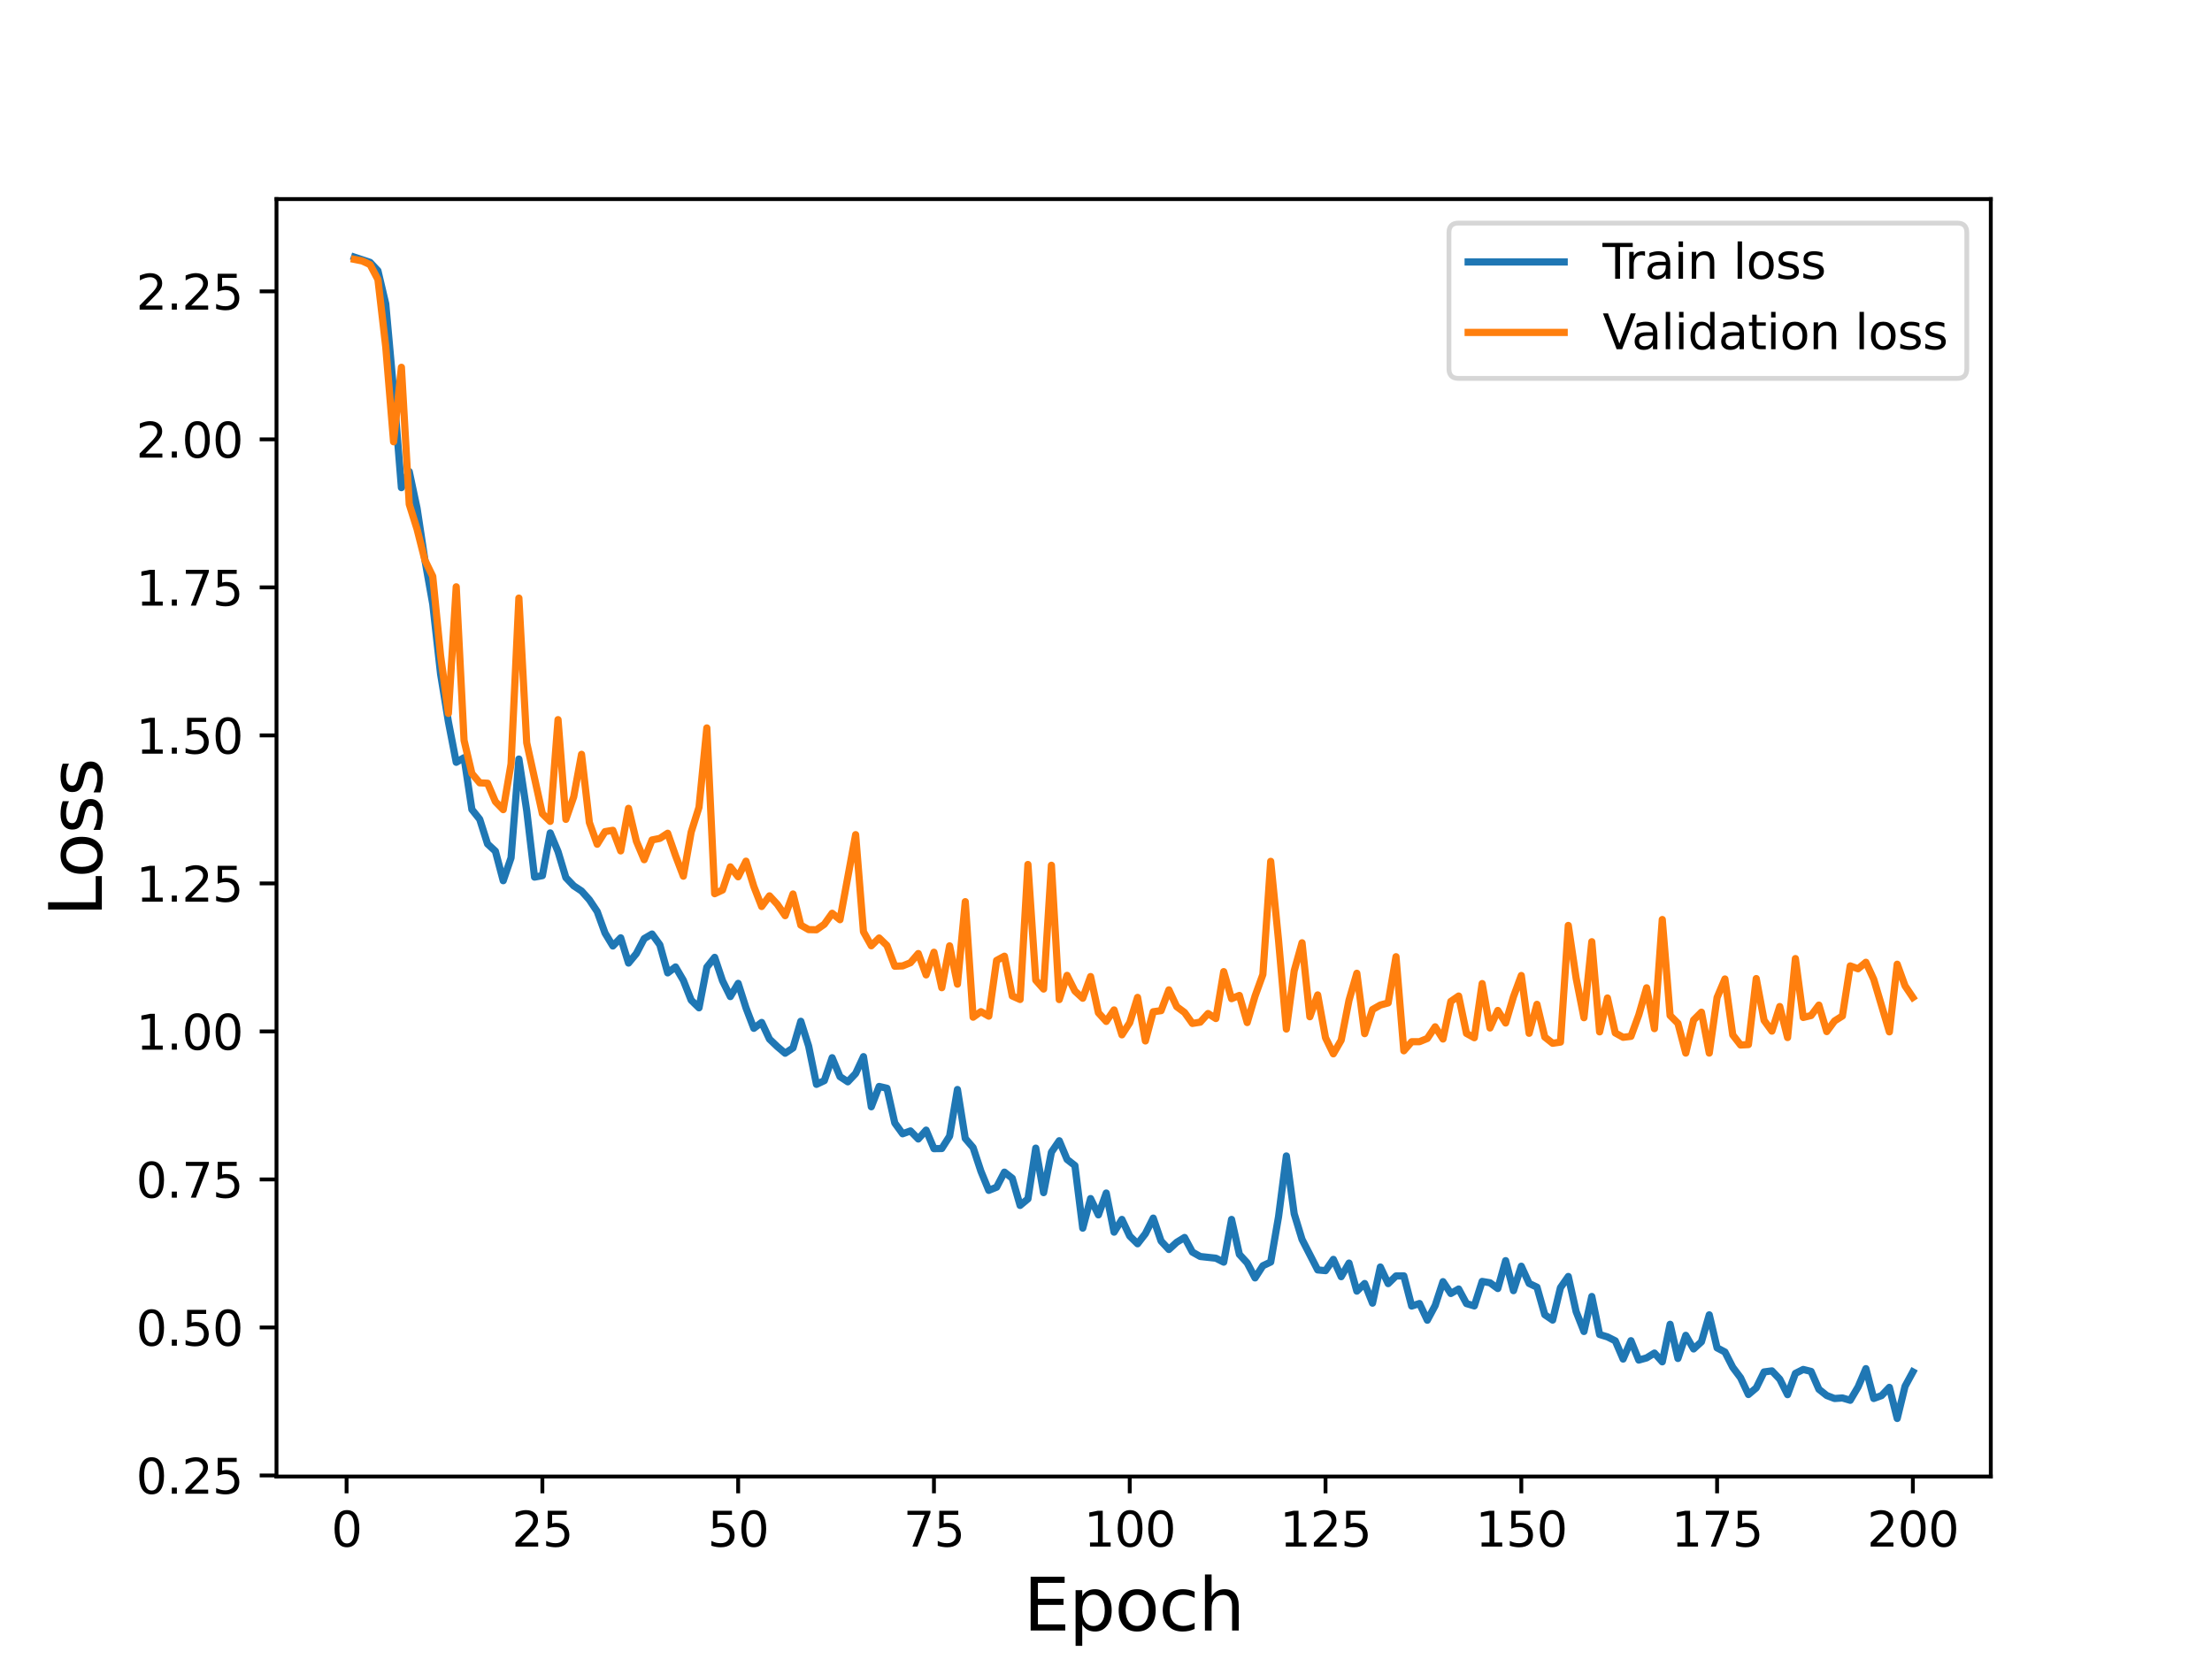 <?xml version="1.0" encoding="utf-8" standalone="no"?>
<!DOCTYPE svg PUBLIC "-//W3C//DTD SVG 1.1//EN"
  "http://www.w3.org/Graphics/SVG/1.1/DTD/svg11.dtd">
<svg height="345.6pt" version="1.1" viewBox="0 0 460.8 345.6" width="460.8pt" xmlns="http://www.w3.org/2000/svg" xmlns:xlink="http://www.w3.org/1999/xlink">
 <defs>
  <style type="text/css">*{stroke-linecap:butt;stroke-linejoin:round;}</style>
 </defs>
 <g id="figure_1">
  <g id="patch_1">
   <path d="M 0 345.6 
L 460.8 345.6 
L 460.8 0 
L 0 0 
z
" style="fill:#ffffff;"/>
  </g>
  <g id="axes_1">
   <g id="patch_2">
    <path d="M 57.6 307.584 
L 414.72 307.584 
L 414.72 41.472 
L 57.6 41.472 
z
" style="fill:#ffffff;"/>
   </g>
   <g id="matplotlib.axis_1">
    <g id="xtick_1">
     <g id="line2d_1">
      <defs>
       <path d="M 0 0 
L 0 3.5 
" id="mf171cddcaa" style="stroke:#000000;stroke-width:0.8;"/>
      </defs>
      <g>
       <use style="stroke:#000000;stroke-width:0.8;" x="72.201" xlink:href="#mf171cddcaa" y="307.584"/>
      </g>
     </g>
     <g id="text_1">
      <!-- 0 -->
      <g transform="translate(69.02 322.182)scale(0.1 -0.1)">
       <defs>
        <path d="M 2034 4250 
Q 1547 4250 1301 3770 
Q 1056 3291 1056 2328 
Q 1056 1369 1301 889 
Q 1547 409 2034 409 
Q 2525 409 2770 889 
Q 3016 1369 3016 2328 
Q 3016 3291 2770 3770 
Q 2525 4250 2034 4250 
z
M 2034 4750 
Q 2819 4750 3233 4129 
Q 3647 3509 3647 2328 
Q 3647 1150 3233 529 
Q 2819 -91 2034 -91 
Q 1250 -91 836 529 
Q 422 1150 422 2328 
Q 422 3509 836 4129 
Q 1250 4750 2034 4750 
z
" id="DejaVuSans-30" transform="scale(0.016)"/>
       </defs>
       <use xlink:href="#DejaVuSans-30"/>
      </g>
     </g>
    </g>
    <g id="xtick_2">
     <g id="line2d_2">
      <g>
       <use style="stroke:#000000;stroke-width:0.8;" x="112.987" xlink:href="#mf171cddcaa" y="307.584"/>
      </g>
     </g>
     <g id="text_2">
      <!-- 25 -->
      <g transform="translate(106.625 322.182)scale(0.1 -0.1)">
       <defs>
        <path d="M 1228 531 
L 3431 531 
L 3431 0 
L 469 0 
L 469 531 
Q 828 903 1448 1529 
Q 2069 2156 2228 2338 
Q 2531 2678 2651 2914 
Q 2772 3150 2772 3378 
Q 2772 3750 2511 3984 
Q 2250 4219 1831 4219 
Q 1534 4219 1204 4116 
Q 875 4013 500 3803 
L 500 4441 
Q 881 4594 1212 4672 
Q 1544 4750 1819 4750 
Q 2544 4750 2975 4387 
Q 3406 4025 3406 3419 
Q 3406 3131 3298 2873 
Q 3191 2616 2906 2266 
Q 2828 2175 2409 1742 
Q 1991 1309 1228 531 
z
" id="DejaVuSans-32" transform="scale(0.016)"/>
        <path d="M 691 4666 
L 3169 4666 
L 3169 4134 
L 1269 4134 
L 1269 2991 
Q 1406 3038 1543 3061 
Q 1681 3084 1819 3084 
Q 2600 3084 3056 2656 
Q 3513 2228 3513 1497 
Q 3513 744 3044 326 
Q 2575 -91 1722 -91 
Q 1428 -91 1123 -41 
Q 819 9 494 109 
L 494 744 
Q 775 591 1075 516 
Q 1375 441 1709 441 
Q 2250 441 2565 725 
Q 2881 1009 2881 1497 
Q 2881 1984 2565 2268 
Q 2250 2553 1709 2553 
Q 1456 2553 1204 2497 
Q 953 2441 691 2322 
L 691 4666 
z
" id="DejaVuSans-35" transform="scale(0.016)"/>
       </defs>
       <use xlink:href="#DejaVuSans-32"/>
       <use x="63.623" xlink:href="#DejaVuSans-35"/>
      </g>
     </g>
    </g>
    <g id="xtick_3">
     <g id="line2d_3">
      <g>
       <use style="stroke:#000000;stroke-width:0.8;" x="153.773" xlink:href="#mf171cddcaa" y="307.584"/>
      </g>
     </g>
     <g id="text_3">
      <!-- 50 -->
      <g transform="translate(147.41 322.182)scale(0.1 -0.1)">
       <use xlink:href="#DejaVuSans-35"/>
       <use x="63.623" xlink:href="#DejaVuSans-30"/>
      </g>
     </g>
    </g>
    <g id="xtick_4">
     <g id="line2d_4">
      <g>
       <use style="stroke:#000000;stroke-width:0.8;" x="194.559" xlink:href="#mf171cddcaa" y="307.584"/>
      </g>
     </g>
     <g id="text_4">
      <!-- 75 -->
      <g transform="translate(188.196 322.182)scale(0.1 -0.1)">
       <defs>
        <path d="M 525 4666 
L 3525 4666 
L 3525 4397 
L 1831 0 
L 1172 0 
L 2766 4134 
L 525 4134 
L 525 4666 
z
" id="DejaVuSans-37" transform="scale(0.016)"/>
       </defs>
       <use xlink:href="#DejaVuSans-37"/>
       <use x="63.623" xlink:href="#DejaVuSans-35"/>
      </g>
     </g>
    </g>
    <g id="xtick_5">
     <g id="line2d_5">
      <g>
       <use style="stroke:#000000;stroke-width:0.8;" x="235.344" xlink:href="#mf171cddcaa" y="307.584"/>
      </g>
     </g>
     <g id="text_5">
      <!-- 100 -->
      <g transform="translate(225.801 322.182)scale(0.1 -0.1)">
       <defs>
        <path d="M 794 531 
L 1825 531 
L 1825 4091 
L 703 3866 
L 703 4441 
L 1819 4666 
L 2450 4666 
L 2450 531 
L 3481 531 
L 3481 0 
L 794 0 
L 794 531 
z
" id="DejaVuSans-31" transform="scale(0.016)"/>
       </defs>
       <use xlink:href="#DejaVuSans-31"/>
       <use x="63.623" xlink:href="#DejaVuSans-30"/>
       <use x="127.246" xlink:href="#DejaVuSans-30"/>
      </g>
     </g>
    </g>
    <g id="xtick_6">
     <g id="line2d_6">
      <g>
       <use style="stroke:#000000;stroke-width:0.8;" x="276.13" xlink:href="#mf171cddcaa" y="307.584"/>
      </g>
     </g>
     <g id="text_6">
      <!-- 125 -->
      <g transform="translate(266.586 322.182)scale(0.1 -0.1)">
       <use xlink:href="#DejaVuSans-31"/>
       <use x="63.623" xlink:href="#DejaVuSans-32"/>
       <use x="127.246" xlink:href="#DejaVuSans-35"/>
      </g>
     </g>
    </g>
    <g id="xtick_7">
     <g id="line2d_7">
      <g>
       <use style="stroke:#000000;stroke-width:0.8;" x="316.916" xlink:href="#mf171cddcaa" y="307.584"/>
      </g>
     </g>
     <g id="text_7">
      <!-- 150 -->
      <g transform="translate(307.372 322.182)scale(0.1 -0.1)">
       <use xlink:href="#DejaVuSans-31"/>
       <use x="63.623" xlink:href="#DejaVuSans-35"/>
       <use x="127.246" xlink:href="#DejaVuSans-30"/>
      </g>
     </g>
    </g>
    <g id="xtick_8">
     <g id="line2d_8">
      <g>
       <use style="stroke:#000000;stroke-width:0.8;" x="357.702" xlink:href="#mf171cddcaa" y="307.584"/>
      </g>
     </g>
     <g id="text_8">
      <!-- 175 -->
      <g transform="translate(348.158 322.182)scale(0.1 -0.1)">
       <use xlink:href="#DejaVuSans-31"/>
       <use x="63.623" xlink:href="#DejaVuSans-37"/>
       <use x="127.246" xlink:href="#DejaVuSans-35"/>
      </g>
     </g>
    </g>
    <g id="xtick_9">
     <g id="line2d_9">
      <g>
       <use style="stroke:#000000;stroke-width:0.8;" x="398.487" xlink:href="#mf171cddcaa" y="307.584"/>
      </g>
     </g>
     <g id="text_9">
      <!-- 200 -->
      <g transform="translate(388.944 322.182)scale(0.1 -0.1)">
       <use xlink:href="#DejaVuSans-32"/>
       <use x="63.623" xlink:href="#DejaVuSans-30"/>
       <use x="127.246" xlink:href="#DejaVuSans-30"/>
      </g>
     </g>
    </g>
    <g id="text_10">
     <!-- Epoch -->
     <g transform="translate(213.194 339.66)scale(0.15 -0.15)">
      <defs>
       <path d="M 628 4666 
L 3578 4666 
L 3578 4134 
L 1259 4134 
L 1259 2753 
L 3481 2753 
L 3481 2222 
L 1259 2222 
L 1259 531 
L 3634 531 
L 3634 0 
L 628 0 
L 628 4666 
z
" id="DejaVuSans-45" transform="scale(0.016)"/>
       <path d="M 1159 525 
L 1159 -1331 
L 581 -1331 
L 581 3500 
L 1159 3500 
L 1159 2969 
Q 1341 3281 1617 3432 
Q 1894 3584 2278 3584 
Q 2916 3584 3314 3078 
Q 3713 2572 3713 1747 
Q 3713 922 3314 415 
Q 2916 -91 2278 -91 
Q 1894 -91 1617 61 
Q 1341 213 1159 525 
z
M 3116 1747 
Q 3116 2381 2855 2742 
Q 2594 3103 2138 3103 
Q 1681 3103 1420 2742 
Q 1159 2381 1159 1747 
Q 1159 1113 1420 752 
Q 1681 391 2138 391 
Q 2594 391 2855 752 
Q 3116 1113 3116 1747 
z
" id="DejaVuSans-70" transform="scale(0.016)"/>
       <path d="M 1959 3097 
Q 1497 3097 1228 2736 
Q 959 2375 959 1747 
Q 959 1119 1226 758 
Q 1494 397 1959 397 
Q 2419 397 2687 759 
Q 2956 1122 2956 1747 
Q 2956 2369 2687 2733 
Q 2419 3097 1959 3097 
z
M 1959 3584 
Q 2709 3584 3137 3096 
Q 3566 2609 3566 1747 
Q 3566 888 3137 398 
Q 2709 -91 1959 -91 
Q 1206 -91 779 398 
Q 353 888 353 1747 
Q 353 2609 779 3096 
Q 1206 3584 1959 3584 
z
" id="DejaVuSans-6f" transform="scale(0.016)"/>
       <path d="M 3122 3366 
L 3122 2828 
Q 2878 2963 2633 3030 
Q 2388 3097 2138 3097 
Q 1578 3097 1268 2742 
Q 959 2388 959 1747 
Q 959 1106 1268 751 
Q 1578 397 2138 397 
Q 2388 397 2633 464 
Q 2878 531 3122 666 
L 3122 134 
Q 2881 22 2623 -34 
Q 2366 -91 2075 -91 
Q 1284 -91 818 406 
Q 353 903 353 1747 
Q 353 2603 823 3093 
Q 1294 3584 2113 3584 
Q 2378 3584 2631 3529 
Q 2884 3475 3122 3366 
z
" id="DejaVuSans-63" transform="scale(0.016)"/>
       <path d="M 3513 2113 
L 3513 0 
L 2938 0 
L 2938 2094 
Q 2938 2591 2744 2837 
Q 2550 3084 2163 3084 
Q 1697 3084 1428 2787 
Q 1159 2491 1159 1978 
L 1159 0 
L 581 0 
L 581 4863 
L 1159 4863 
L 1159 2956 
Q 1366 3272 1645 3428 
Q 1925 3584 2291 3584 
Q 2894 3584 3203 3211 
Q 3513 2838 3513 2113 
z
" id="DejaVuSans-68" transform="scale(0.016)"/>
      </defs>
      <use xlink:href="#DejaVuSans-45"/>
      <use x="63.184" xlink:href="#DejaVuSans-70"/>
      <use x="126.66" xlink:href="#DejaVuSans-6f"/>
      <use x="187.842" xlink:href="#DejaVuSans-63"/>
      <use x="242.822" xlink:href="#DejaVuSans-68"/>
     </g>
    </g>
   </g>
   <g id="matplotlib.axis_2">
    <g id="ytick_1">
     <g id="line2d_10">
      <defs>
       <path d="M 0 0 
L -3.5 0 
" id="me9f5795a10" style="stroke:#000000;stroke-width:0.8;"/>
      </defs>
      <g>
       <use style="stroke:#000000;stroke-width:0.8;" x="57.6" xlink:href="#me9f5795a10" y="307.367"/>
      </g>
     </g>
     <g id="text_11">
      <!-- 0.25 -->
      <g transform="translate(28.334 311.166)scale(0.1 -0.1)">
       <defs>
        <path d="M 684 794 
L 1344 794 
L 1344 0 
L 684 0 
L 684 794 
z
" id="DejaVuSans-2e" transform="scale(0.016)"/>
       </defs>
       <use xlink:href="#DejaVuSans-30"/>
       <use x="63.623" xlink:href="#DejaVuSans-2e"/>
       <use x="95.41" xlink:href="#DejaVuSans-32"/>
       <use x="159.033" xlink:href="#DejaVuSans-35"/>
      </g>
     </g>
    </g>
    <g id="ytick_2">
     <g id="line2d_11">
      <g>
       <use style="stroke:#000000;stroke-width:0.8;" x="57.6" xlink:href="#me9f5795a10" y="276.533"/>
      </g>
     </g>
     <g id="text_12">
      <!-- 0.50 -->
      <g transform="translate(28.334 280.332)scale(0.1 -0.1)">
       <use xlink:href="#DejaVuSans-30"/>
       <use x="63.623" xlink:href="#DejaVuSans-2e"/>
       <use x="95.41" xlink:href="#DejaVuSans-35"/>
       <use x="159.033" xlink:href="#DejaVuSans-30"/>
      </g>
     </g>
    </g>
    <g id="ytick_3">
     <g id="line2d_12">
      <g>
       <use style="stroke:#000000;stroke-width:0.8;" x="57.6" xlink:href="#me9f5795a10" y="245.699"/>
      </g>
     </g>
     <g id="text_13">
      <!-- 0.75 -->
      <g transform="translate(28.334 249.499)scale(0.1 -0.1)">
       <use xlink:href="#DejaVuSans-30"/>
       <use x="63.623" xlink:href="#DejaVuSans-2e"/>
       <use x="95.41" xlink:href="#DejaVuSans-37"/>
       <use x="159.033" xlink:href="#DejaVuSans-35"/>
      </g>
     </g>
    </g>
    <g id="ytick_4">
     <g id="line2d_13">
      <g>
       <use style="stroke:#000000;stroke-width:0.8;" x="57.6" xlink:href="#me9f5795a10" y="214.866"/>
      </g>
     </g>
     <g id="text_14">
      <!-- 1.00 -->
      <g transform="translate(28.334 218.665)scale(0.1 -0.1)">
       <use xlink:href="#DejaVuSans-31"/>
       <use x="63.623" xlink:href="#DejaVuSans-2e"/>
       <use x="95.41" xlink:href="#DejaVuSans-30"/>
       <use x="159.033" xlink:href="#DejaVuSans-30"/>
      </g>
     </g>
    </g>
    <g id="ytick_5">
     <g id="line2d_14">
      <g>
       <use style="stroke:#000000;stroke-width:0.8;" x="57.6" xlink:href="#me9f5795a10" y="184.032"/>
      </g>
     </g>
     <g id="text_15">
      <!-- 1.25 -->
      <g transform="translate(28.334 187.831)scale(0.1 -0.1)">
       <use xlink:href="#DejaVuSans-31"/>
       <use x="63.623" xlink:href="#DejaVuSans-2e"/>
       <use x="95.41" xlink:href="#DejaVuSans-32"/>
       <use x="159.033" xlink:href="#DejaVuSans-35"/>
      </g>
     </g>
    </g>
    <g id="ytick_6">
     <g id="line2d_15">
      <g>
       <use style="stroke:#000000;stroke-width:0.8;" x="57.6" xlink:href="#me9f5795a10" y="153.199"/>
      </g>
     </g>
     <g id="text_16">
      <!-- 1.50 -->
      <g transform="translate(28.334 156.998)scale(0.1 -0.1)">
       <use xlink:href="#DejaVuSans-31"/>
       <use x="63.623" xlink:href="#DejaVuSans-2e"/>
       <use x="95.41" xlink:href="#DejaVuSans-35"/>
       <use x="159.033" xlink:href="#DejaVuSans-30"/>
      </g>
     </g>
    </g>
    <g id="ytick_7">
     <g id="line2d_16">
      <g>
       <use style="stroke:#000000;stroke-width:0.8;" x="57.6" xlink:href="#me9f5795a10" y="122.365"/>
      </g>
     </g>
     <g id="text_17">
      <!-- 1.75 -->
      <g transform="translate(28.334 126.164)scale(0.1 -0.1)">
       <use xlink:href="#DejaVuSans-31"/>
       <use x="63.623" xlink:href="#DejaVuSans-2e"/>
       <use x="95.41" xlink:href="#DejaVuSans-37"/>
       <use x="159.033" xlink:href="#DejaVuSans-35"/>
      </g>
     </g>
    </g>
    <g id="ytick_8">
     <g id="line2d_17">
      <g>
       <use style="stroke:#000000;stroke-width:0.8;" x="57.6" xlink:href="#me9f5795a10" y="91.532"/>
      </g>
     </g>
     <g id="text_18">
      <!-- 2.00 -->
      <g transform="translate(28.334 95.331)scale(0.1 -0.1)">
       <use xlink:href="#DejaVuSans-32"/>
       <use x="63.623" xlink:href="#DejaVuSans-2e"/>
       <use x="95.41" xlink:href="#DejaVuSans-30"/>
       <use x="159.033" xlink:href="#DejaVuSans-30"/>
      </g>
     </g>
    </g>
    <g id="ytick_9">
     <g id="line2d_18">
      <g>
       <use style="stroke:#000000;stroke-width:0.8;" x="57.6" xlink:href="#me9f5795a10" y="60.698"/>
      </g>
     </g>
     <g id="text_19">
      <!-- 2.25 -->
      <g transform="translate(28.334 64.497)scale(0.1 -0.1)">
       <use xlink:href="#DejaVuSans-32"/>
       <use x="63.623" xlink:href="#DejaVuSans-2e"/>
       <use x="95.41" xlink:href="#DejaVuSans-32"/>
       <use x="159.033" xlink:href="#DejaVuSans-35"/>
      </g>
     </g>
    </g>
    <g id="text_20">
     <!-- Loss -->
     <g transform="translate(21.215 190.979)rotate(-90)scale(0.15 -0.15)">
      <defs>
       <path d="M 628 4666 
L 1259 4666 
L 1259 531 
L 3531 531 
L 3531 0 
L 628 0 
L 628 4666 
z
" id="DejaVuSans-4c" transform="scale(0.016)"/>
       <path d="M 2834 3397 
L 2834 2853 
Q 2591 2978 2328 3040 
Q 2066 3103 1784 3103 
Q 1356 3103 1142 2972 
Q 928 2841 928 2578 
Q 928 2378 1081 2264 
Q 1234 2150 1697 2047 
L 1894 2003 
Q 2506 1872 2764 1633 
Q 3022 1394 3022 966 
Q 3022 478 2636 193 
Q 2250 -91 1575 -91 
Q 1294 -91 989 -36 
Q 684 19 347 128 
L 347 722 
Q 666 556 975 473 
Q 1284 391 1588 391 
Q 1994 391 2212 530 
Q 2431 669 2431 922 
Q 2431 1156 2273 1281 
Q 2116 1406 1581 1522 
L 1381 1569 
Q 847 1681 609 1914 
Q 372 2147 372 2553 
Q 372 3047 722 3315 
Q 1072 3584 1716 3584 
Q 2034 3584 2315 3537 
Q 2597 3491 2834 3397 
z
" id="DejaVuSans-73" transform="scale(0.016)"/>
      </defs>
      <use xlink:href="#DejaVuSans-4c"/>
      <use x="53.963" xlink:href="#DejaVuSans-6f"/>
      <use x="115.145" xlink:href="#DejaVuSans-73"/>
      <use x="167.244" xlink:href="#DejaVuSans-73"/>
     </g>
    </g>
   </g>
   <g id="line2d_19">
    <path clip-path="url(#pcb4bf04a6a)" d="M 73.833 53.568 
L 77.096 54.656 
L 78.727 56.4 
L 80.358 63.294 
L 81.99 81.339 
L 83.621 101.585 
L 85.253 98.241 
L 86.884 105.895 
L 88.516 116.658 
L 90.147 125.808 
L 91.778 140.365 
L 93.41 150.371 
L 95.041 158.799 
L 96.673 157.843 
L 98.304 168.632 
L 99.936 170.672 
L 101.567 175.806 
L 103.198 177.314 
L 104.83 183.467 
L 106.461 178.702 
L 108.093 158.125 
L 109.724 168.881 
L 111.356 182.717 
L 112.987 182.414 
L 114.618 173.512 
L 116.25 177.407 
L 117.881 182.82 
L 119.513 184.53 
L 121.144 185.612 
L 122.776 187.439 
L 124.407 189.888 
L 126.038 194.371 
L 127.67 197.069 
L 129.301 195.366 
L 130.933 200.625 
L 132.564 198.648 
L 134.196 195.53 
L 135.827 194.573 
L 137.458 196.823 
L 139.09 202.673 
L 140.721 201.431 
L 142.353 204.22 
L 143.984 208.354 
L 145.616 209.949 
L 147.247 201.481 
L 148.879 199.434 
L 150.51 204.305 
L 152.141 207.605 
L 153.773 204.855 
L 155.404 209.957 
L 157.036 214.218 
L 158.667 212.993 
L 160.299 216.471 
L 161.93 218.027 
L 163.561 219.408 
L 165.193 218.311 
L 166.824 212.754 
L 168.456 217.93 
L 170.087 225.889 
L 171.719 225.12 
L 173.35 220.342 
L 174.981 224.282 
L 176.613 225.36 
L 178.244 223.629 
L 179.876 220.118 
L 181.507 230.56 
L 183.139 226.327 
L 184.77 226.706 
L 186.401 233.941 
L 188.033 236.185 
L 189.664 235.594 
L 191.296 237.272 
L 192.927 235.427 
L 194.559 239.285 
L 196.19 239.258 
L 197.821 236.676 
L 199.453 226.964 
L 201.084 237.157 
L 202.716 239.062 
L 204.347 243.999 
L 205.979 247.974 
L 207.61 247.314 
L 209.241 244.178 
L 210.873 245.453 
L 212.504 251.113 
L 214.136 249.753 
L 215.767 239.175 
L 217.399 248.449 
L 219.03 240.017 
L 220.661 237.637 
L 222.293 241.533 
L 223.924 242.807 
L 225.556 255.847 
L 227.187 249.685 
L 228.819 253.081 
L 230.45 248.532 
L 232.081 256.679 
L 233.713 254.03 
L 235.344 257.497 
L 236.976 259.102 
L 238.607 256.999 
L 240.239 253.753 
L 241.87 258.529 
L 243.501 260.291 
L 245.133 258.791 
L 246.764 257.789 
L 248.396 260.831 
L 250.027 261.75 
L 253.29 262.106 
L 254.921 262.928 
L 256.553 254.032 
L 258.184 261.309 
L 259.816 263.087 
L 261.447 266.213 
L 263.079 263.681 
L 264.71 262.903 
L 266.341 253.487 
L 267.973 240.801 
L 269.604 252.853 
L 271.236 258.19 
L 274.499 264.549 
L 276.13 264.7 
L 277.761 262.352 
L 279.393 265.956 
L 281.024 263.125 
L 282.656 268.964 
L 284.287 267.379 
L 285.919 271.473 
L 287.55 263.94 
L 289.181 267.399 
L 290.813 265.807 
L 292.444 265.79 
L 294.076 272.072 
L 295.707 271.547 
L 297.339 275.026 
L 298.97 271.969 
L 300.601 266.992 
L 302.233 269.457 
L 303.864 268.521 
L 305.496 271.56 
L 307.127 272.044 
L 308.759 266.946 
L 310.39 267.222 
L 312.021 268.423 
L 313.653 262.616 
L 315.284 268.868 
L 316.916 263.778 
L 318.547 267.363 
L 320.179 268.142 
L 321.81 273.882 
L 323.441 274.995 
L 325.073 268.245 
L 326.704 265.914 
L 328.336 273.232 
L 329.967 277.373 
L 331.599 270.081 
L 333.23 278.002 
L 334.862 278.497 
L 336.493 279.319 
L 338.124 283.116 
L 339.756 279.292 
L 341.387 283.331 
L 343.019 282.874 
L 344.65 281.866 
L 346.282 283.694 
L 347.913 275.877 
L 349.544 282.991 
L 351.176 278.175 
L 352.807 281.01 
L 354.439 279.523 
L 356.07 273.905 
L 357.702 280.785 
L 359.333 281.645 
L 360.964 284.837 
L 362.596 287.009 
L 364.227 290.503 
L 365.859 289.125 
L 367.49 285.798 
L 369.122 285.578 
L 370.753 287.3 
L 372.384 290.534 
L 374.016 286.103 
L 375.647 285.282 
L 377.279 285.693 
L 378.91 289.411 
L 380.542 290.708 
L 382.173 291.334 
L 383.804 291.221 
L 385.436 291.704 
L 387.067 288.935 
L 388.699 285.114 
L 390.33 291.327 
L 391.962 290.727 
L 393.593 289.012 
L 395.224 295.488 
L 396.856 288.797 
L 398.487 285.788 
L 398.487 285.788 
" style="fill:none;stroke:#1f77b4;stroke-linecap:square;stroke-width:1.5;"/>
   </g>
   <g id="line2d_20">
    <path clip-path="url(#pcb4bf04a6a)" d="M 73.833 54.035 
L 75.464 54.362 
L 77.096 55.13 
L 78.727 58.213 
L 80.358 72.263 
L 81.99 92.031 
L 83.621 76.513 
L 85.253 105.043 
L 86.884 110.239 
L 88.516 116.704 
L 90.147 120.062 
L 91.778 136.551 
L 93.41 148.619 
L 95.041 122.244 
L 96.673 154.23 
L 98.304 161.134 
L 99.936 163.081 
L 101.567 163.159 
L 103.198 166.99 
L 104.83 168.664 
L 106.461 159.149 
L 108.093 124.594 
L 109.724 154.735 
L 112.987 169.514 
L 114.618 171.108 
L 116.25 149.916 
L 117.881 170.685 
L 119.513 165.996 
L 121.144 157.141 
L 122.776 171.335 
L 124.407 175.868 
L 126.038 173.244 
L 127.67 172.969 
L 129.301 177.26 
L 130.933 168.39 
L 132.564 175.227 
L 134.196 179.093 
L 135.827 174.981 
L 137.458 174.654 
L 139.09 173.579 
L 140.721 178.238 
L 142.353 182.525 
L 143.984 173.341 
L 145.616 168.16 
L 147.247 151.639 
L 148.879 186.175 
L 150.51 185.409 
L 152.141 180.585 
L 153.773 182.655 
L 155.404 179.396 
L 157.036 184.667 
L 158.667 188.84 
L 160.299 186.621 
L 161.93 188.384 
L 163.561 190.752 
L 165.193 186.236 
L 166.824 192.719 
L 168.456 193.652 
L 170.087 193.687 
L 171.719 192.542 
L 173.35 190.25 
L 174.981 191.593 
L 178.244 173.873 
L 179.876 194.105 
L 181.507 197.023 
L 183.139 195.399 
L 184.77 196.97 
L 186.401 201.276 
L 188.033 201.219 
L 189.664 200.553 
L 191.296 198.639 
L 192.927 203.09 
L 194.559 198.368 
L 196.19 205.757 
L 197.821 197.039 
L 199.453 205.019 
L 201.084 187.834 
L 202.716 211.902 
L 204.347 210.742 
L 205.979 211.685 
L 207.61 200.078 
L 209.241 199.194 
L 210.873 207.478 
L 212.504 208.209 
L 214.136 180.085 
L 215.767 204.188 
L 217.399 206.034 
L 219.03 180.251 
L 220.661 208.229 
L 222.293 203.186 
L 223.924 206.454 
L 225.556 207.952 
L 227.187 203.435 
L 228.819 210.979 
L 230.45 212.779 
L 232.081 210.387 
L 233.713 215.578 
L 235.344 213.051 
L 236.976 207.776 
L 238.607 216.849 
L 240.239 210.762 
L 241.87 210.543 
L 243.501 206.208 
L 245.133 209.706 
L 246.764 210.917 
L 248.396 213.197 
L 250.027 212.937 
L 251.659 211.135 
L 253.29 212.181 
L 254.921 202.407 
L 256.553 208.042 
L 258.184 207.365 
L 259.816 213.018 
L 261.447 207.512 
L 263.079 203 
L 264.71 179.434 
L 266.341 195.861 
L 267.973 214.369 
L 269.604 202.242 
L 271.236 196.401 
L 272.867 211.808 
L 274.499 207.259 
L 276.13 216.179 
L 277.761 219.531 
L 279.393 216.695 
L 281.024 208.372 
L 282.656 202.752 
L 284.287 215.33 
L 285.919 210.306 
L 287.55 209.371 
L 289.181 208.927 
L 290.813 199.301 
L 292.444 218.9 
L 294.076 217.012 
L 295.707 217.001 
L 297.339 216.334 
L 298.97 213.901 
L 300.601 216.447 
L 302.233 208.616 
L 303.864 207.492 
L 305.496 215.281 
L 307.127 216.179 
L 308.759 204.896 
L 310.39 214.147 
L 312.021 210.496 
L 313.653 213.109 
L 315.284 207.624 
L 316.916 203.217 
L 318.547 215.255 
L 320.179 209.221 
L 321.81 216.038 
L 323.441 217.333 
L 325.073 217.091 
L 326.704 192.784 
L 328.336 203.783 
L 329.967 212.01 
L 331.599 196.178 
L 333.23 214.961 
L 334.862 207.898 
L 336.493 215.179 
L 338.124 216.089 
L 339.756 215.891 
L 341.387 211.439 
L 343.019 205.778 
L 344.65 214.286 
L 346.282 191.556 
L 347.913 211.546 
L 349.544 213.176 
L 351.176 219.376 
L 352.807 212.492 
L 354.439 210.857 
L 356.07 219.376 
L 357.702 207.803 
L 359.333 203.939 
L 360.964 215.592 
L 362.596 217.694 
L 364.227 217.608 
L 365.859 203.856 
L 367.49 212.561 
L 369.122 214.8 
L 370.753 209.678 
L 372.384 216.143 
L 374.016 199.691 
L 375.647 211.954 
L 377.279 211.557 
L 378.91 209.38 
L 380.542 214.896 
L 382.173 212.684 
L 383.804 211.651 
L 385.436 201.215 
L 387.067 201.815 
L 388.699 200.459 
L 390.33 204.002 
L 393.593 214.959 
L 395.224 200.864 
L 396.856 205.366 
L 398.487 207.793 
L 398.487 207.793 
" style="fill:none;stroke:#ff7f0e;stroke-linecap:square;stroke-width:1.5;"/>
   </g>
   <g id="patch_3">
    <path d="M 57.6 307.584 
L 57.6 41.472 
" style="fill:none;stroke:#000000;stroke-linecap:square;stroke-linejoin:miter;stroke-width:0.8;"/>
   </g>
   <g id="patch_4">
    <path d="M 414.72 307.584 
L 414.72 41.472 
" style="fill:none;stroke:#000000;stroke-linecap:square;stroke-linejoin:miter;stroke-width:0.8;"/>
   </g>
   <g id="patch_5">
    <path d="M 57.6 307.584 
L 414.72 307.584 
" style="fill:none;stroke:#000000;stroke-linecap:square;stroke-linejoin:miter;stroke-width:0.8;"/>
   </g>
   <g id="patch_6">
    <path d="M 57.6 41.472 
L 414.72 41.472 
" style="fill:none;stroke:#000000;stroke-linecap:square;stroke-linejoin:miter;stroke-width:0.8;"/>
   </g>
   <g id="legend_1">
    <g id="patch_7">
     <path d="M 303.845 78.828 
L 407.72 78.828 
Q 409.72 78.828 409.72 76.828 
L 409.72 48.472 
Q 409.72 46.472 407.72 46.472 
L 303.845 46.472 
Q 301.845 46.472 301.845 48.472 
L 301.845 76.828 
Q 301.845 78.828 303.845 78.828 
z
" style="fill:#ffffff;opacity:0.8;stroke:#cccccc;stroke-linejoin:miter;"/>
    </g>
    <g id="line2d_21">
     <path d="M 305.845 54.57 
L 325.845 54.57 
" style="fill:none;stroke:#1f77b4;stroke-linecap:square;stroke-width:1.5;"/>
    </g>
    <g id="line2d_22"/>
    <g id="text_21">
     <!-- Train loss -->
     <g transform="translate(333.845 58.07)scale(0.1 -0.1)">
      <defs>
       <path d="M -19 4666 
L 3928 4666 
L 3928 4134 
L 2272 4134 
L 2272 0 
L 1638 0 
L 1638 4134 
L -19 4134 
L -19 4666 
z
" id="DejaVuSans-54" transform="scale(0.016)"/>
       <path d="M 2631 2963 
Q 2534 3019 2420 3045 
Q 2306 3072 2169 3072 
Q 1681 3072 1420 2755 
Q 1159 2438 1159 1844 
L 1159 0 
L 581 0 
L 581 3500 
L 1159 3500 
L 1159 2956 
Q 1341 3275 1631 3429 
Q 1922 3584 2338 3584 
Q 2397 3584 2469 3576 
Q 2541 3569 2628 3553 
L 2631 2963 
z
" id="DejaVuSans-72" transform="scale(0.016)"/>
       <path d="M 2194 1759 
Q 1497 1759 1228 1600 
Q 959 1441 959 1056 
Q 959 750 1161 570 
Q 1363 391 1709 391 
Q 2188 391 2477 730 
Q 2766 1069 2766 1631 
L 2766 1759 
L 2194 1759 
z
M 3341 1997 
L 3341 0 
L 2766 0 
L 2766 531 
Q 2569 213 2275 61 
Q 1981 -91 1556 -91 
Q 1019 -91 701 211 
Q 384 513 384 1019 
Q 384 1609 779 1909 
Q 1175 2209 1959 2209 
L 2766 2209 
L 2766 2266 
Q 2766 2663 2505 2880 
Q 2244 3097 1772 3097 
Q 1472 3097 1187 3025 
Q 903 2953 641 2809 
L 641 3341 
Q 956 3463 1253 3523 
Q 1550 3584 1831 3584 
Q 2591 3584 2966 3190 
Q 3341 2797 3341 1997 
z
" id="DejaVuSans-61" transform="scale(0.016)"/>
       <path d="M 603 3500 
L 1178 3500 
L 1178 0 
L 603 0 
L 603 3500 
z
M 603 4863 
L 1178 4863 
L 1178 4134 
L 603 4134 
L 603 4863 
z
" id="DejaVuSans-69" transform="scale(0.016)"/>
       <path d="M 3513 2113 
L 3513 0 
L 2938 0 
L 2938 2094 
Q 2938 2591 2744 2837 
Q 2550 3084 2163 3084 
Q 1697 3084 1428 2787 
Q 1159 2491 1159 1978 
L 1159 0 
L 581 0 
L 581 3500 
L 1159 3500 
L 1159 2956 
Q 1366 3272 1645 3428 
Q 1925 3584 2291 3584 
Q 2894 3584 3203 3211 
Q 3513 2838 3513 2113 
z
" id="DejaVuSans-6e" transform="scale(0.016)"/>
       <path id="DejaVuSans-20" transform="scale(0.016)"/>
       <path d="M 603 4863 
L 1178 4863 
L 1178 0 
L 603 0 
L 603 4863 
z
" id="DejaVuSans-6c" transform="scale(0.016)"/>
      </defs>
      <use xlink:href="#DejaVuSans-54"/>
      <use x="46.334" xlink:href="#DejaVuSans-72"/>
      <use x="87.447" xlink:href="#DejaVuSans-61"/>
      <use x="148.727" xlink:href="#DejaVuSans-69"/>
      <use x="176.51" xlink:href="#DejaVuSans-6e"/>
      <use x="239.889" xlink:href="#DejaVuSans-20"/>
      <use x="271.676" xlink:href="#DejaVuSans-6c"/>
      <use x="299.459" xlink:href="#DejaVuSans-6f"/>
      <use x="360.641" xlink:href="#DejaVuSans-73"/>
      <use x="412.74" xlink:href="#DejaVuSans-73"/>
     </g>
    </g>
    <g id="line2d_23">
     <path d="M 305.845 69.249 
L 325.845 69.249 
" style="fill:none;stroke:#ff7f0e;stroke-linecap:square;stroke-width:1.5;"/>
    </g>
    <g id="line2d_24"/>
    <g id="text_22">
     <!-- Validation loss -->
     <g transform="translate(333.845 72.749)scale(0.1 -0.1)">
      <defs>
       <path d="M 1831 0 
L 50 4666 
L 709 4666 
L 2188 738 
L 3669 4666 
L 4325 4666 
L 2547 0 
L 1831 0 
z
" id="DejaVuSans-56" transform="scale(0.016)"/>
       <path d="M 2906 2969 
L 2906 4863 
L 3481 4863 
L 3481 0 
L 2906 0 
L 2906 525 
Q 2725 213 2448 61 
Q 2172 -91 1784 -91 
Q 1150 -91 751 415 
Q 353 922 353 1747 
Q 353 2572 751 3078 
Q 1150 3584 1784 3584 
Q 2172 3584 2448 3432 
Q 2725 3281 2906 2969 
z
M 947 1747 
Q 947 1113 1208 752 
Q 1469 391 1925 391 
Q 2381 391 2643 752 
Q 2906 1113 2906 1747 
Q 2906 2381 2643 2742 
Q 2381 3103 1925 3103 
Q 1469 3103 1208 2742 
Q 947 2381 947 1747 
z
" id="DejaVuSans-64" transform="scale(0.016)"/>
       <path d="M 1172 4494 
L 1172 3500 
L 2356 3500 
L 2356 3053 
L 1172 3053 
L 1172 1153 
Q 1172 725 1289 603 
Q 1406 481 1766 481 
L 2356 481 
L 2356 0 
L 1766 0 
Q 1100 0 847 248 
Q 594 497 594 1153 
L 594 3053 
L 172 3053 
L 172 3500 
L 594 3500 
L 594 4494 
L 1172 4494 
z
" id="DejaVuSans-74" transform="scale(0.016)"/>
      </defs>
      <use xlink:href="#DejaVuSans-56"/>
      <use x="60.658" xlink:href="#DejaVuSans-61"/>
      <use x="121.938" xlink:href="#DejaVuSans-6c"/>
      <use x="149.721" xlink:href="#DejaVuSans-69"/>
      <use x="177.504" xlink:href="#DejaVuSans-64"/>
      <use x="240.98" xlink:href="#DejaVuSans-61"/>
      <use x="302.26" xlink:href="#DejaVuSans-74"/>
      <use x="341.469" xlink:href="#DejaVuSans-69"/>
      <use x="369.252" xlink:href="#DejaVuSans-6f"/>
      <use x="430.434" xlink:href="#DejaVuSans-6e"/>
      <use x="493.812" xlink:href="#DejaVuSans-20"/>
      <use x="525.6" xlink:href="#DejaVuSans-6c"/>
      <use x="553.383" xlink:href="#DejaVuSans-6f"/>
      <use x="614.564" xlink:href="#DejaVuSans-73"/>
      <use x="666.664" xlink:href="#DejaVuSans-73"/>
     </g>
    </g>
   </g>
  </g>
 </g>
 <defs>
  <clipPath id="pcb4bf04a6a">
   <rect height="266.112" width="357.12" x="57.6" y="41.472"/>
  </clipPath>
 </defs>
</svg>
